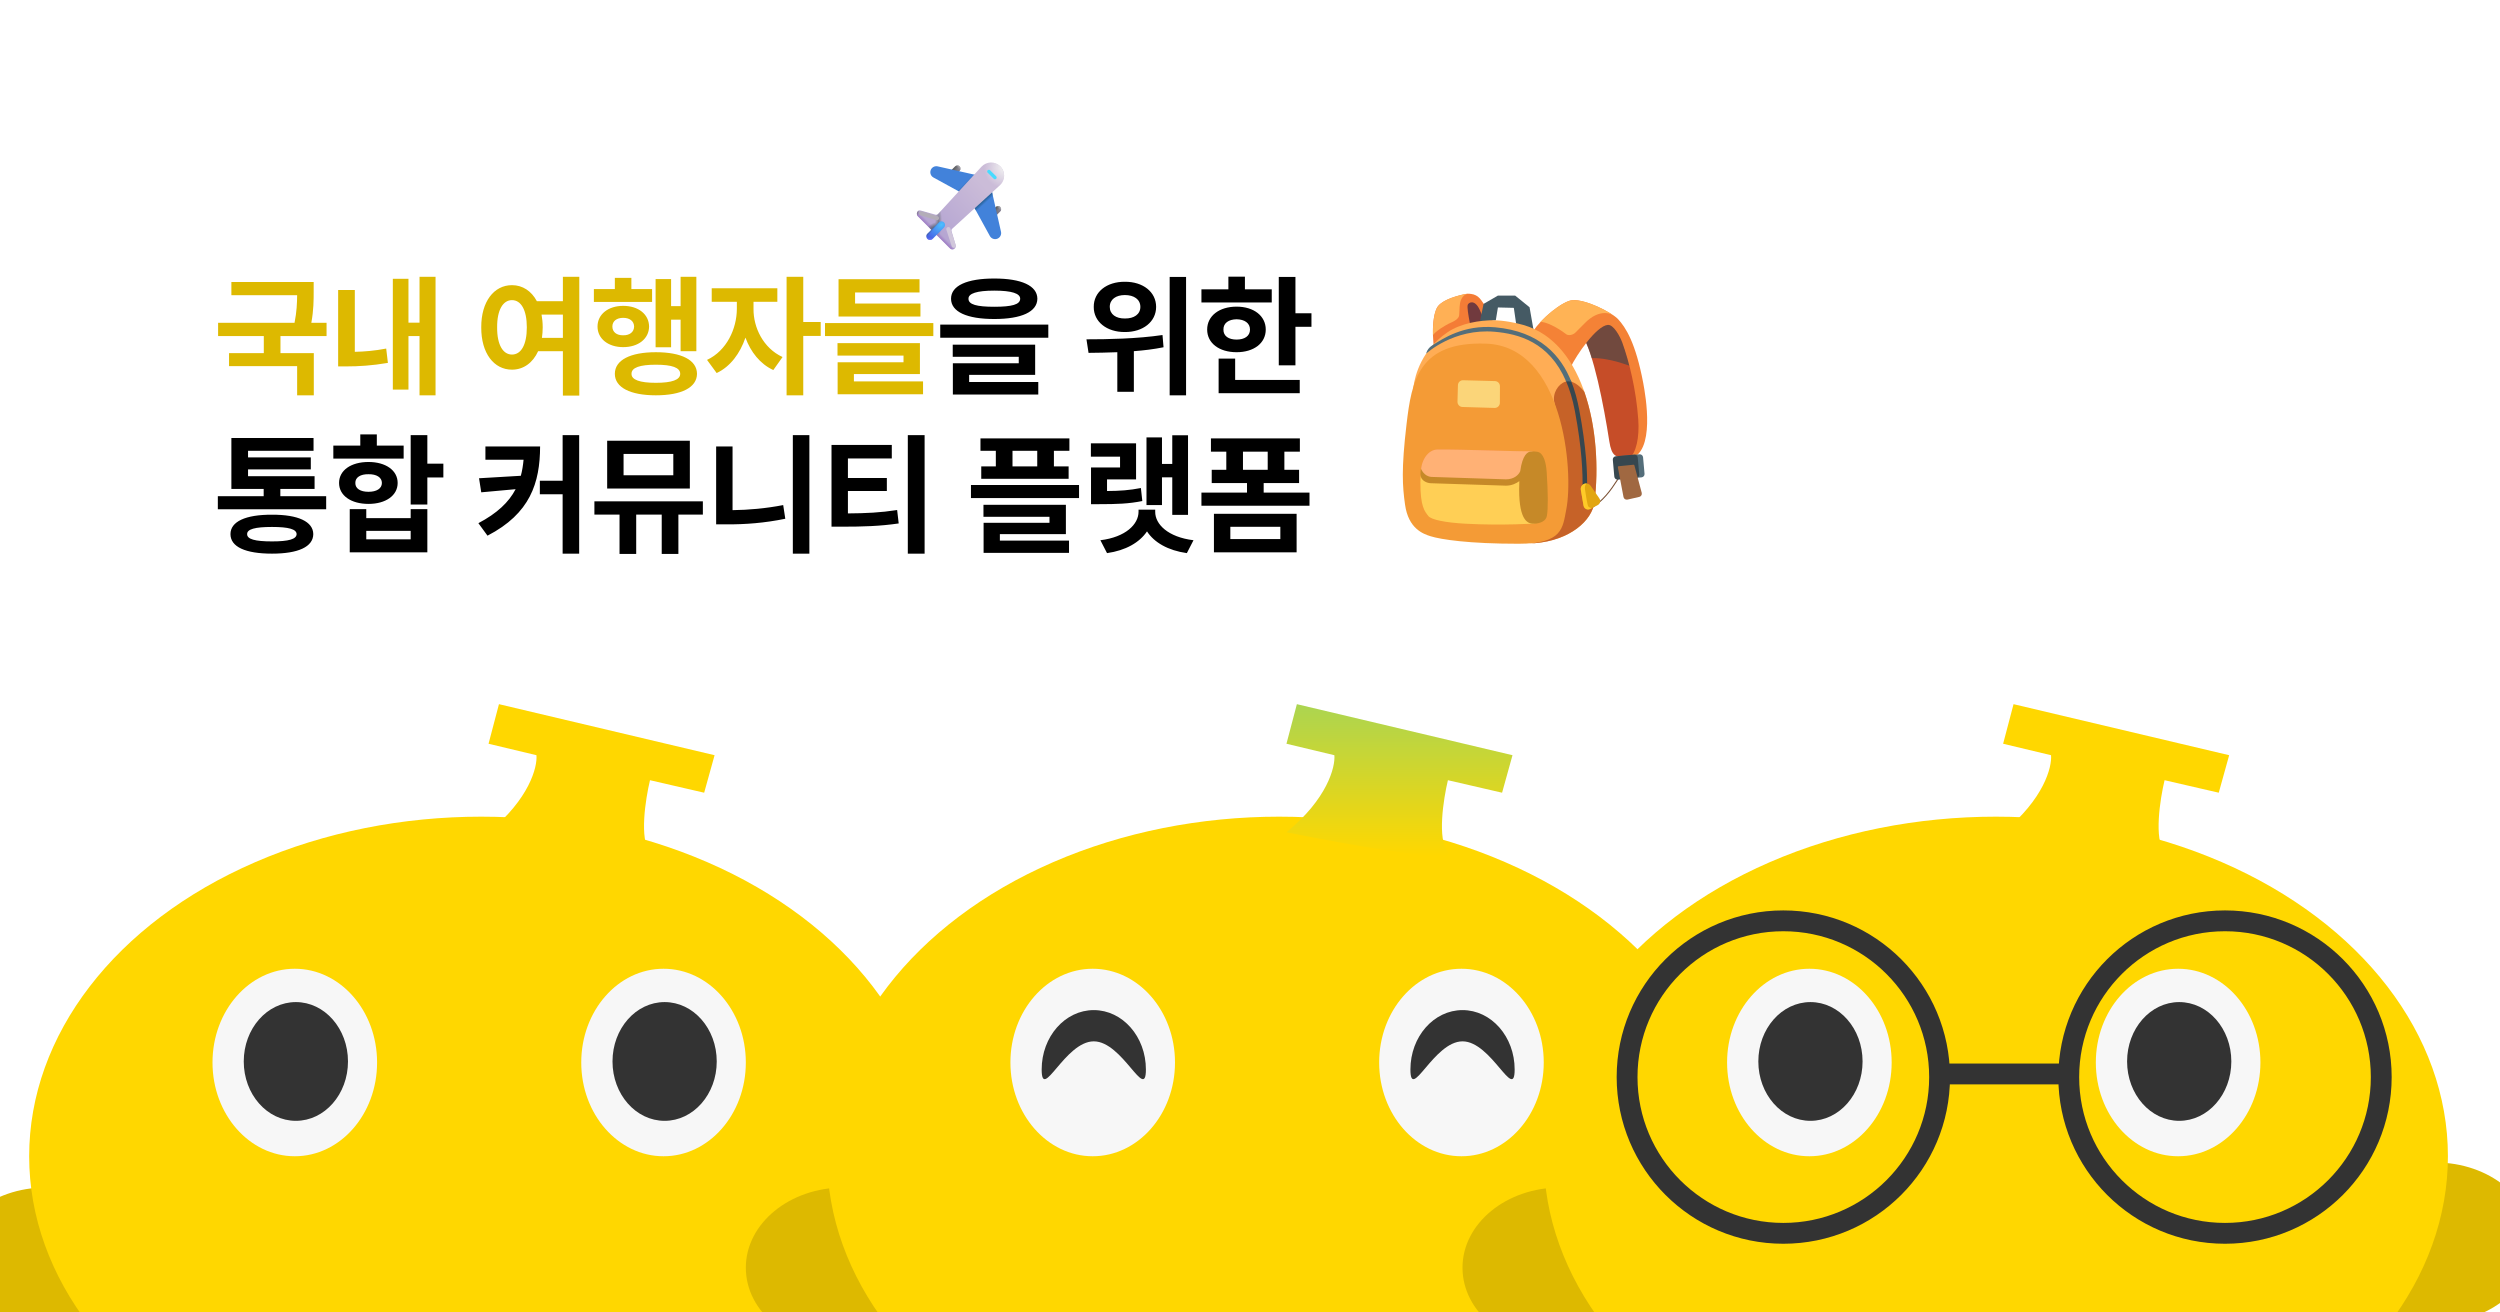 <svg width="1200" height="630" viewBox="0 0 1200 630" fill="none" xmlns="http://www.w3.org/2000/svg">
<g clip-path="url(#clip0_387_49718)">
<rect width="1200" height="630" fill="white"/>
<ellipse cx="442" cy="596.5" rx="47" ry="38.5" fill="#DDB900"/>
<ellipse cx="22" cy="608.5" rx="47" ry="38.5" fill="#DDB900"/>
<ellipse cx="231" cy="555" rx="217" ry="163" fill="#FFD700"/>
<ellipse cx="141.5" cy="510" rx="39.5" ry="45" fill="#F7F7F7"/>
<ellipse cx="142.017" cy="509.5" rx="25.017" ry="28.5" fill="#333333"/>
<ellipse cx="318.5" cy="510" rx="39.5" ry="45" fill="#F7F7F7"/>
<ellipse cx="319.017" cy="509.5" rx="25.017" ry="28.5" fill="#333333"/>
<path d="M257.5 362.5C258 368.167 254.1 383.5 234.5 399.5C262.5 405.167 317.2 415 312 409C306.8 403 309.833 383.5 312 374.5L338 380.5L343 362.5L239.5 338L234.5 357L257.5 362.5Z" fill="#FFD700"/>
<ellipse cx="825" cy="596.5" rx="47" ry="38.5" fill="#DDB900"/>
<ellipse cx="405" cy="608.5" rx="47" ry="38.5" fill="#DDB900"/>
<ellipse cx="614" cy="555" rx="217" ry="163" fill="#FFD700"/>
<ellipse cx="524.5" cy="510" rx="39.5" ry="45" fill="#F7F7F7"/>
<path d="M550.033 513.347C550.033 497.607 538.833 484.847 525.017 484.847C511.2 484.847 500 497.607 500 513.347C500 529.087 511.2 499.847 525.017 499.847C538.833 499.847 550.033 529.087 550.033 513.347Z" fill="#333333"/>
<ellipse cx="701.5" cy="510" rx="39.5" ry="45" fill="#F7F7F7"/>
<path d="M727.033 513.347C727.033 497.607 715.833 484.847 702.017 484.847C688.2 484.847 677 497.607 677 513.347C677 529.087 688.2 499.847 702.017 499.847C715.833 499.847 727.033 529.087 727.033 513.347Z" fill="#333333"/>
<path d="M640.5 362.5C641 368.167 637.1 383.5 617.5 399.5C645.5 405.167 700.2 415 695 409C689.8 403 692.833 383.5 695 374.5L721 380.5L726 362.5L622.5 338L617.5 357L640.5 362.5Z" fill="url(#paint0_linear_387_49718)"/>
<ellipse cx="1169" cy="596.5" rx="47" ry="38.5" fill="#DDB900"/>
<ellipse cx="749" cy="608.5" rx="47" ry="38.5" fill="#DDB900"/>
<ellipse cx="958" cy="555" rx="217" ry="163" fill="#FFD700"/>
<ellipse cx="868.5" cy="510" rx="39.5" ry="45" fill="#F7F7F7"/>
<ellipse cx="869.017" cy="509.5" rx="25.017" ry="28.5" fill="#333333"/>
<ellipse cx="1045.5" cy="510" rx="39.5" ry="45" fill="#F7F7F7"/>
<ellipse cx="1046.02" cy="509.5" rx="25.017" ry="28.5" fill="#333333"/>
<path d="M984.5 362.5C985 368.167 981.1 383.5 961.5 399.5C989.5 405.167 1044.2 415 1039 409C1033.8 403 1036.83 383.5 1039 374.5L1065 380.5L1070 362.5L966.5 338L961.5 357L984.5 362.5Z" fill="#FFD700"/>
<circle cx="1068" cy="517" r="75" stroke="#333333" stroke-width="10"/>
<circle cx="856" cy="517" r="75" stroke="#333333" stroke-width="10"/>
<line x1="931.996" y1="515.5" x2="996.004" y2="515.5" stroke="#333333" stroke-width="10"/>
<path d="M150.562 135.375V139.812C150.562 144 150.562 148.812 149.438 154.938H156.75V161.312H134.625V169.5H150.625V189.75H142.625V175.75H109.938V169.5H126.625V161.312H104.688V154.938H141.375C142.438 149.625 142.594 145.438 142.625 141.688H111.062V135.375H150.562ZM209.062 132.875V189.75H201.375V161.312H196.062V187H188.562V133.812H196.062V154.875H201.375V132.875H209.062ZM170.312 139.188V168.875C174.875 168.781 179.875 168.375 185.375 167.312L186.188 174.188C178.562 175.5 172.062 175.875 166.188 175.875H162.312V139.188H170.312ZM245.75 136.875C250.844 136.875 255.094 139.688 257.688 144.562H270.188V132.875H278.062V189.875H270.188V168.562H258.312C255.75 174.188 251.25 177.438 245.75 177.438C237.125 177.438 230.938 169.625 231 157.125C230.938 144.75 237.125 136.875 245.75 136.875ZM245.75 144.062C241.5 144.062 238.562 148.688 238.625 157.125C238.562 165.625 241.5 170.188 245.75 170.188C250.062 170.188 252.875 165.625 252.875 157.125C252.875 148.688 250.062 144.062 245.75 144.062ZM259.938 151C260.281 152.875 260.5 154.938 260.5 157.125C260.5 158.906 260.344 160.594 260.125 162.188H270.188V151H259.938ZM334.25 132.875V168.562H326.688V153.438H322.125V166.688H314.688V133.938H322.125V146.938H326.688V132.875H334.25ZM313 138.75V144.938H285.062V138.75H295.125V133.375H303.062V138.75H313ZM299.125 146.812C306.375 146.812 311.5 150.812 311.562 156.75C311.5 162.625 306.375 166.625 299.125 166.625C292 166.625 286.812 162.625 286.812 156.75C286.812 150.812 292 146.812 299.125 146.812ZM299.125 152.562C296 152.562 293.938 154.125 293.938 156.75C293.938 159.375 296 161 299.125 160.938C302.25 161 304.312 159.375 304.375 156.75C304.312 154.125 302.25 152.562 299.125 152.562ZM314.812 169.062C327.125 169.062 334.5 172.812 334.562 179.438C334.5 186 327.125 189.75 314.812 189.75C302.562 189.75 295.125 186 295.125 179.438C295.125 172.812 302.562 169.062 314.812 169.062ZM314.812 175.062C307.125 175.062 303.062 176.438 303.125 179.438C303.062 182.312 307.125 183.75 314.812 183.75C322.562 183.75 326.5 182.312 326.5 179.438C326.5 176.438 322.562 175.062 314.812 175.062ZM361.688 148.375C361.625 157.062 366.25 167.062 375.625 171.375L371.188 177.625C364.844 174.719 360.312 168.906 357.812 162.062C355.25 169.594 350.594 175.969 344 179.062L339.375 172.75C348.875 168.312 353.625 157.75 353.688 148.375V144.875H341.625V138.375H373.125V144.875H361.688V148.375ZM385.562 132.875V154.562H393.938V161.25H385.562V189.75H377.562V132.875H385.562ZM448 155.062V161.312H396V155.062H448ZM441.812 145.688V151.938H402.5V134H441.375V140.375H410.438V145.688H441.812ZM441.562 164.688V179.562H409.875V183.062H443.062V189.25H402.062V173.875H433.688V170.688H402V164.688H441.562Z" fill="#DDB900"/>
<path d="M477.25 133.688C490.312 133.688 497.875 137.125 497.938 143.375C497.875 149.688 490.312 153.125 477.25 153.125C464.125 153.125 456.5 149.688 456.5 143.375C456.5 137.125 464.125 133.688 477.25 133.688ZM477.25 139.5C468.875 139.5 464.812 140.875 464.875 143.375C464.812 146.188 468.875 147.25 477.25 147.25C485.688 147.25 489.688 146.188 489.688 143.375C489.688 140.875 485.688 139.5 477.25 139.5ZM503.188 155.812V162.125H451.312V155.812H503.188ZM496.875 165.438V179.938H465.188V183.375H498.375V189.375H457.375V174.375H489V171.25H457.312V165.438H496.875ZM539.938 135.25C548.625 135.188 554.938 140.125 554.938 147.312C554.938 154.438 548.625 159.438 539.938 159.375C531.25 159.438 524.938 154.438 525 147.312C524.938 140.125 531.25 135.188 539.938 135.25ZM539.938 141.625C535.688 141.625 532.688 143.688 532.688 147.312C532.688 150.875 535.688 152.938 539.938 152.875C544.312 152.938 547.375 150.875 547.375 147.312C547.375 143.688 544.312 141.625 539.938 141.625ZM569.312 132.938V189.75H561.438V132.938H569.312ZM521.5 162.875C531.562 162.875 545.875 162.625 558 160.812L558.5 166.688C553.812 167.625 549 168.219 544.25 168.562V188.062H536.312V169.062C531.312 169.281 526.594 169.312 522.5 169.375L521.5 162.875ZM621.812 132.938V150.375H629.5V156.875H621.812V175.375H613.812V132.938H621.812ZM610.438 138.875V145.188H576.688V138.875H589.625V132.812H597.562V138.875H610.438ZM593.562 147.188C601.812 147.188 607.562 151.625 607.562 158.188C607.562 164.75 601.812 169.062 593.562 169.062C585.25 169.062 579.438 164.75 579.438 158.188C579.438 151.625 585.25 147.188 593.562 147.188ZM593.562 153.25C589.75 153.312 587.188 155.062 587.25 158.188C587.188 161.312 589.75 163 593.562 163C597.375 163 600 161.312 600 158.188C600 155.062 597.375 153.312 593.562 153.25ZM623.875 182.375V188.75H584.938V172.125H592.875V182.375H623.875ZM156.562 238.188V244.438H104.562V238.188H126.562V234.688H111.062V210.25H150.5V216.375H119.062V219.562H149.188V225.312H119.062V228.562H151V234.688H134.562V238.188H156.562ZM130.562 247.062C143.125 247 150.312 250.375 150.375 256.375C150.312 262.5 143.125 265.75 130.562 265.75C117.812 265.75 110.625 262.5 110.625 256.375C110.625 250.375 117.812 247 130.562 247.062ZM130.562 252.938C122.375 252.938 118.562 254 118.625 256.375C118.562 258.812 122.375 259.875 130.562 259.875C138.562 259.875 142.312 258.812 142.375 256.375C142.312 254 138.562 252.938 130.562 252.938ZM205.125 208.875V222.562H212.812V229.188H205.125V242.188H197.125V208.875H205.125ZM175.812 244.375V248.688H197.125V244.375H205.125V265.125H167.875V244.375H175.812ZM175.812 258.875H197.125V254.812H175.812V258.875ZM193.75 213.875V220.125H160V213.875H172.938V208.5H180.875V213.875H193.75ZM176.875 221.75C185.125 221.75 190.875 225.75 190.875 231.812C190.875 237.875 185.125 241.875 176.875 241.875C168.5 241.875 162.75 237.875 162.75 231.812C162.75 225.75 168.5 221.75 176.875 221.75ZM176.875 227.625C173.062 227.562 170.5 229.125 170.562 231.812C170.5 234.562 173.062 236.062 176.875 236.062C180.688 236.062 183.312 234.562 183.312 231.812C183.312 229.125 180.688 227.562 176.875 227.625ZM259.25 214.312C259.188 231.812 254.5 246.5 234 257.125L229.625 251.125C238.625 246.375 244.219 241.094 247.5 234.812L231 236.312L229.938 229.562L250 228.375C250.656 225.969 251.062 223.406 251.312 220.688H233V214.312H259.25ZM278 208.875V265.75H270.062V237.25H259.125V230.75H270.062V208.875H278ZM337.375 240.625V247H325.625V265.875H317.625V247H305.375V265.875H297.375V247H285.312V240.625H337.375ZM331.125 211.562V234.5H291.438V211.562H331.125ZM299.312 217.875V228.125H323.188V217.875H299.312ZM388.5 208.875V265.75H380.562V208.875H388.5ZM351.625 214.312V244.875C359.312 244.781 367.562 244.062 375.938 242.438L376.938 249C366.938 251.062 357.562 251.75 348.75 251.688H343.75V214.312H351.625ZM428.062 213.562V220.062H407V229.438H425.688V235.688H407V246.438C415.719 246.375 422.688 246.062 430.625 244.812L431.375 251.25C422.438 252.562 414.25 252.812 404 252.812H399.125V213.562H428.062ZM443.812 208.875V265.75H435.75V208.875H443.812ZM513.312 210.438V216.375H505.875V223.875H512.938V229.812H471V223.875H478V216.375H470.625V210.438H513.312ZM517.938 232.812V239.062H466.062V232.812H517.938ZM511.625 242.312V256.375H479.938V259.5H513.125V265.375H472.125V250.938H503.75V248.062H472.062V242.312H511.625ZM486 223.875H497.875V216.375H486V223.875ZM570.25 208.938V247.125H562.688V229.125H557.75V242.438H550.312V209.938H557.75V222.688H562.688V208.938H570.25ZM545.312 212.812V230.125H531.375V235.688C537.594 235.656 542.219 235.312 547.625 234.25L548.312 240.5C541.75 241.812 536.188 242 527.625 242H523.688V224.375H537.625V219.188H523.625V212.812H545.312ZM554.5 245.625C554.438 251.625 560.625 257.812 572.875 259.312L569.688 265.5C560.625 264.219 554 260.375 550.562 255.062C547 260.375 540.375 264.219 531.375 265.5L528.188 259.312C540.375 257.812 546.5 251.625 546.5 245.625V244.625H554.5V245.625ZM628.562 236.438V242.75H576.688V236.438H598.562V231.875H581.625V225.5H588.625V216.812H581.25V210.438H623.938V216.812H616.5V225.5H623.562V231.875H606.562V236.438H628.562ZM622.375 246.625V265.125H582.688V246.625H622.375ZM590.562 252.875V258.75H614.562V252.875H590.562ZM596.625 225.5H608.5V216.812H596.625V225.5Z" fill="black"/>
<path d="M699.37 163.45L699.54 145.02L708 142.43L717.75 159.16L699.37 163.45Z" fill="#C62828"/>
<path opacity="0.59" d="M704.76 157.48C704.76 157.48 702.16 145.59 705.1 144.41C710.33 142.32 714.41 156.06 714.41 156.06L704.76 157.48Z" fill="#37474F"/>
<path d="M688.59 169.81C688.5 168.18 686.3 155.18 689.64 147.93C691.17 144.62 697.45 142.42 703.07 141.17C704.46 140.86 708.05 140.66 710.28 143.22C712.29 145.53 715.26 150.59 718.19 158.22L716.08 162.76C716.08 162.76 713.17 155.06 710.26 148.7C707.85 143.43 704.79 145.18 704.48 146.41C703.92 148.67 706.78 160.92 706.78 160.92C702.62 162.69 688.59 169.81 688.59 169.81Z" fill="#F47C36"/>
<path d="M710.36 154.37L712.11 145.87L719 141.88L727.29 141.9L734.19 147.49L736.1 158.39L727.77 155.58L726.64 147.77L719 147.58L717.98 153.79L710.36 154.37Z" fill="#455A64"/>
<path d="M703.06 141.18C697.44 142.42 691.79 144.21 689.63 147.94C688.39 150.08 687.67 155.69 687.81 160.9C688.9 159.18 693.35 156.21 696.67 154.77C699.98 153.33 700.36 151.9 700.41 151.27C700.66 148.41 700.42 146.05 701.26 144.03C702.32 141.47 703.83 141.15 704.71 141.02C704.04 141.02 703.45 141.09 703.06 141.18ZM707.59 141.46C707.05 141.27 706.51 141.15 705.99 141.09C706.53 141.23 707.06 141.41 707.59 141.46Z" fill="#FFB055"/>
<path d="M757.99 246.24C772.87 242.29 777.31 225.48 781.53 224.07" stroke="#784D30" stroke-width="0.5" stroke-miterlimit="10"/>
<path d="M772.48 211.9C773.57 218.99 775.71 219.52 779.44 219.33C785.09 219.05 785.71 217.75 786.97 208.07C788.53 196.05 784.02 179.3 780.13 167.82C778.07 161.74 778.28 157.57 773.69 152.93C771.17 150.38 761.36 146.63 758.51 151.51C756.55 154.87 757.53 158.28 759.4 160.98C764.83 168.84 769.83 194.75 772.48 211.9Z" fill="#C64D28"/>
<path opacity="0.59" d="M761.06 163.91C762.1 166.04 763.17 168.8 764.04 171.91C772.9 171.64 782.5 175.89 782.5 175.63C782.5 175.41 781.75 169.64 779.31 163.92C778.25 161.44 775.02 154.64 771.02 155.3C765.99 156.14 761.06 163.91 761.06 163.91Z" fill="#37474F"/>
<path d="M753.95 176.19C756.56 170.61 766.21 156.41 771.76 155.95C774.51 155.72 777.6 161.41 778.73 164.52C781.9 173.25 785.35 186.95 786.36 201.25C786.99 210.17 785.36 217.27 782 220.22C794.88 217.81 789.85 189.7 788.76 183.88C785.09 164.39 780.28 157.04 776.59 153.11C773.77 150.11 761.49 143.76 755.01 144.06C750.02 144.29 739.1 153.62 736.12 158.79C735.24 160.31 753.95 176.19 753.95 176.19Z" fill="#F48236"/>
<path d="M736.66 260.73C753.56 259.39 764.25 249.89 765.37 240.88C769.23 209.74 761.6 164.71 731.21 155.98C727.82 155.01 721.86 153.73 716.68 153.73C710.65 153.73 701.35 155 694.67 159.58C682.49 167.94 679.24 179.84 678.44 185.74C675.49 207.37 715.4 262.42 736.66 260.73Z" fill="#FFAD55"/>
<path d="M765.37 240.88C767.38 224.68 766.28 204.73 760.48 188.07C757.46 184.17 754.1 182.34 751.32 183.24C747.98 184.32 745.05 188.77 746.11 193.25C746.11 193.25 754.2 225.71 748.7 246.24C745.06 259.83 735.47 260.76 735.47 260.76C735.87 260.76 736.27 260.76 736.66 260.73C753.57 259.39 764.25 249.89 765.37 240.88Z" fill="#C66228"/>
<path d="M686.62 257.38C691.72 258.99 705.13 261 728.88 261C750.21 261 750.06 253.41 751.82 244.5C755.44 226.12 750.48 166.24 713.33 164.95C680.84 163.81 677.59 182.89 675.14 203.61C672.58 225.28 673.18 233.39 674.42 242.22C676.03 253.76 683.11 256.27 686.62 257.38Z" fill="#F49B36"/>
<path d="M758.05 196.81C757.19 192.29 755.97 187.32 753.96 182.47L751.54 182.58C753.35 186.69 754.85 191.52 755.93 197.21C759.38 215.44 759.78 227.66 759.6 234.29C759.49 238.27 761.68 238.29 761.79 234.04C761.96 227.23 761.5 215.05 758.05 196.81Z" fill="#37474F"/>
<path d="M760.53 232.21C759.943 232.413 759.447 232.818 759.13 233.353C758.813 233.888 758.696 234.517 758.8 235.13L760.1 242.67C760.149 243.016 760.28 243.345 760.482 243.63C760.684 243.915 760.952 244.147 761.262 244.308C761.572 244.468 761.916 244.552 762.266 244.553C762.615 244.553 762.959 244.47 763.27 244.31L766.89 242.46C768.07 241.86 768.45 240.35 767.7 239.26L763.53 233.2C763.206 232.731 762.737 232.381 762.196 232.202C761.655 232.023 761.07 232.026 760.53 232.21Z" fill="#E2A610"/>
<path d="M762.23 242.83C762.05 242.5 761.09 237.36 760.8 235.02C760.48 232.39 761.61 232.24 761.78 232.1C761.369 232.035 760.949 232.069 760.553 232.199C760.158 232.329 759.8 232.552 759.508 232.848C759.215 233.144 758.998 233.505 758.873 233.902C758.748 234.299 758.72 234.72 758.79 235.13L760.09 242.67C760.24 243.7 761.05 244.42 761.98 244.54C762.4 244.59 762.84 244.53 763.26 244.31L764.1 243.88C764.06 243.87 762.82 243.91 762.23 242.83Z" fill="#FFCA28"/>
<path d="M787.95 229.13L778.61 229.96C777.75 230.04 776.98 229.4 776.91 228.53L776.2 220.6C776.12 219.74 776.76 218.97 777.63 218.9L786.97 218.07C787.83 217.99 788.6 218.63 788.67 219.5L789.38 227.43C789.45 228.29 788.81 229.05 787.95 229.13Z" fill="#546E7A"/>
<path d="M785.41 229.43L776.57 230.22C775.71 230.3 774.94 229.66 774.87 228.79L774.15 220.7C774.07 219.84 774.71 219.07 775.58 219L784.42 218.21C785.28 218.13 786.05 218.77 786.12 219.64L786.84 227.73C786.91 228.59 786.27 229.35 785.41 229.43Z" fill="#37474F"/>
<path d="M779.28 238.56L776.57 224.28C776.52 224.04 776.69 223.81 776.94 223.79L784.07 223.07C784.27 223.05 784.46 223.18 784.51 223.38L788.03 236.56C788.26 237.42 787.73 238.31 786.86 238.51L781.18 239.81C780.31 240 779.44 239.44 779.28 238.56Z" fill="#A06841"/>
<path opacity="0.65" d="M717.47 195.81L702.04 195.35C700.69 195.35 699.59 194.25 699.59 192.9L699.8 184.96C699.8 183.63 700.86 182.54 702.19 182.51L717.45 182.92C717.773 182.911 718.095 182.966 718.397 183.082C718.699 183.198 718.975 183.373 719.209 183.596C719.443 183.819 719.631 184.086 719.762 184.382C719.892 184.678 719.963 184.997 719.97 185.32L719.94 193.31C719.95 194.68 718.85 195.81 717.47 195.81Z" fill="#FFF59D"/>
<path d="M755.01 144.05C751.23 144.17 743.92 149.67 739.43 154.54C741.75 154.35 747.24 156.92 751.8 160.44C752.71 161.14 754.95 161.01 756.41 159.44C757.74 158.01 758.99 156.91 760.33 155.49C768.19 147.16 774.37 151.29 774.37 151.29C767.87 147.06 759.95 143.9 755.01 144.05Z" fill="#FFB355"/>
<path d="M754.27 183.23C749.34 170.91 739.39 159.06 717.65 157.1C702.55 155.74 692.38 162.75 688.24 165.29C687.32 165.85 686.29 166.55 685.59 167.51C684.7 168.73 684.58 169.73 684.58 169.73C684.58 169.73 697.68 157.5 717.45 159.25C728.75 160.25 743.59 164.02 751.76 183.12C752.45 182.95 753.38 183.05 754.27 183.23Z" fill="#546E7A"/>
<path d="M737.35 251.25C737.35 251.25 721.37 252.36 703.4 251.38C693.93 250.86 686.99 249.5 685.58 247.67C683.84 245.41 681.78 243.22 681.78 231.6C681.78 223.77 684.67 217.46 690.27 217.32C694.55 217.21 739.48 216.72 736.09 216.72C732.7 216.72 729.64 224.15 729.95 232.16C730.71 251.79 737.35 251.25 737.35 251.25Z" fill="#FFCF55"/>
<path d="M721.67 231.6C722.02 231.5 725.2 231.78 727.74 230.01C728.7 229.34 729.46 228.78 730.07 228.14C730.66 222.14 733.02 217.25 735.66 216.77C735.75 216.75 735.84 216.73 735.92 216.72C732 216.8 699.95 215.62 689.94 215.77C685.3 215.84 681.72 221.3 682.04 227.72C682.71 228.91 683.79 230.19 685.44 230.44C688.68 230.93 721.32 231.71 721.67 231.6Z" fill="#FF7555"/>
<path opacity="0.45" d="M721.67 231.6C722.02 231.5 725.2 231.78 727.74 230.01C728.7 229.34 729.46 228.78 730.07 228.14C730.66 222.14 733.02 217.25 735.66 216.77C735.75 216.75 735.84 216.73 735.92 216.72C732 216.8 699.95 215.62 689.94 215.77C685.3 215.84 681.72 221.3 682.04 227.72C682.71 228.91 683.79 230.19 685.44 230.44C688.68 230.93 721.32 231.71 721.67 231.6Z" fill="#FFFC9D"/>
<path d="M742.42 226.7C742.08 221.48 740.85 219 739.73 217.82C738.7 216.72 737.09 216.63 734.8 216.74C733.38 216.81 730.79 218.17 729.7 226.2V226.19C728.84 228.14 726.59 230.08 722.86 230.08L687.11 228.92C683.53 228.69 682.22 225.27 682.05 224.96C682.05 224.96 681.53 227.37 682.02 228.9C682.64 230.82 684.92 231.96 687.11 231.96L722.86 233.12C725.71 233.12 727.88 231.99 729.28 230.94C729.22 232.18 729.19 233.53 729.19 234.99C729.19 250.35 733.62 251.51 736.45 251.38C739.28 251.24 742.05 250.16 742.5 247.65C743.14 244.14 743.07 236.76 742.42 226.7Z" fill="#C68928"/>
<path d="M475.178 104.231C474.896 103.948 474.738 103.566 474.738 103.167C474.738 102.768 474.896 102.386 475.178 102.104L477.968 99.314C478.108 99.174 478.274 99.063 478.456 98.988C478.639 98.912 478.835 98.873 479.033 98.873C479.23 98.874 479.426 98.913 479.608 98.988C479.791 99.064 479.957 99.175 480.096 99.315C480.236 99.455 480.347 99.621 480.422 99.803C480.498 99.986 480.537 100.182 480.537 100.38C480.536 100.577 480.497 100.773 480.422 100.955C480.346 101.138 480.235 101.304 480.095 101.444L477.305 104.231C477.023 104.512 476.64 104.671 476.241 104.671C475.843 104.671 475.46 104.512 475.178 104.231Z" fill="url(#paint1_radial_387_49718)"/>
<path d="M475.178 104.231C474.896 103.948 474.738 103.566 474.738 103.167C474.738 102.768 474.896 102.386 475.178 102.104L477.968 99.314C478.108 99.174 478.274 99.063 478.456 98.988C478.639 98.912 478.835 98.873 479.033 98.873C479.23 98.874 479.426 98.913 479.608 98.988C479.791 99.064 479.957 99.175 480.096 99.315C480.236 99.455 480.347 99.621 480.422 99.803C480.498 99.986 480.537 100.182 480.537 100.38C480.536 100.577 480.497 100.773 480.422 100.955C480.346 101.138 480.235 101.304 480.095 101.444L477.305 104.231C477.023 104.512 476.64 104.671 476.241 104.671C475.843 104.671 475.46 104.512 475.178 104.231Z" fill="url(#paint2_linear_387_49718)"/>
<path d="M475.178 104.231C474.896 103.948 474.738 103.566 474.738 103.167C474.738 102.768 474.896 102.386 475.178 102.104L477.968 99.314C478.108 99.174 478.274 99.063 478.456 98.988C478.639 98.912 478.835 98.873 479.033 98.873C479.23 98.874 479.426 98.913 479.608 98.988C479.791 99.064 479.957 99.175 480.096 99.315C480.236 99.455 480.347 99.621 480.422 99.803C480.498 99.986 480.537 100.182 480.537 100.38C480.536 100.577 480.497 100.773 480.422 100.955C480.346 101.138 480.235 101.304 480.095 101.444L477.305 104.231C477.023 104.512 476.64 104.671 476.241 104.671C475.843 104.671 475.46 104.512 475.178 104.231Z" fill="url(#paint3_linear_387_49718)"/>
<path d="M455.69 84.75C455.55 84.61 455.439 84.444 455.364 84.262C455.288 84.079 455.249 83.883 455.249 83.686C455.249 83.488 455.288 83.292 455.364 83.11C455.439 82.927 455.55 82.761 455.69 82.621L458.478 79.833C458.761 79.551 459.143 79.393 459.542 79.393C459.942 79.393 460.324 79.552 460.606 79.834C460.888 80.116 461.047 80.499 461.047 80.898C461.046 81.297 460.888 81.679 460.605 81.962L457.82 84.749C457.68 84.888 457.514 84.999 457.332 85.075C457.149 85.151 456.953 85.19 456.756 85.19C456.558 85.19 456.362 85.151 456.18 85.075C455.997 84.999 455.831 84.888 455.691 84.749" fill="url(#paint4_radial_387_49718)"/>
<path d="M455.69 84.75C455.55 84.61 455.439 84.444 455.364 84.262C455.288 84.079 455.249 83.883 455.249 83.686C455.249 83.488 455.288 83.292 455.364 83.11C455.439 82.927 455.55 82.761 455.69 82.621L458.478 79.833C458.761 79.551 459.143 79.393 459.542 79.393C459.942 79.393 460.324 79.552 460.606 79.834C460.888 80.116 461.047 80.499 461.047 80.898C461.046 81.297 460.888 81.679 460.605 81.962L457.82 84.749C457.68 84.888 457.514 84.999 457.332 85.075C457.149 85.151 456.953 85.19 456.756 85.19C456.558 85.19 456.362 85.151 456.18 85.075C455.997 84.999 455.831 84.888 455.691 84.749" fill="url(#paint5_linear_387_49718)"/>
<path d="M455.69 84.75C455.55 84.61 455.439 84.444 455.364 84.262C455.288 84.079 455.249 83.883 455.249 83.686C455.249 83.488 455.288 83.292 455.364 83.11C455.439 82.927 455.55 82.761 455.69 82.621L458.478 79.833C458.761 79.551 459.143 79.393 459.542 79.393C459.942 79.393 460.324 79.552 460.606 79.834C460.888 80.116 461.047 80.499 461.047 80.898C461.046 81.297 460.888 81.679 460.605 81.962L457.82 84.749C457.68 84.888 457.514 84.999 457.332 85.075C457.149 85.151 456.953 85.19 456.756 85.19C456.558 85.19 456.362 85.151 456.18 85.075C455.997 84.999 455.831 84.888 455.691 84.749" fill="url(#paint6_linear_387_49718)"/>
<g filter="url(#filter0_ii_387_49718)">
<path d="M462.901 93.87L447.446 85.395C446.837 85.06 446.37 84.516 446.13 83.864C445.89 83.212 445.893 82.496 446.139 81.846C446.385 81.196 446.857 80.656 447.468 80.327C448.08 79.997 448.79 79.899 449.468 80.05L468.971 84.445L462.901 93.87Z" fill="#4282DA"/>
<path d="M462.901 93.87L447.446 85.395C446.837 85.06 446.37 84.516 446.13 83.864C445.89 83.212 445.893 82.496 446.139 81.846C446.385 81.196 446.857 80.656 447.468 80.327C448.08 79.997 448.79 79.899 449.468 80.05L468.971 84.445L462.901 93.87Z" fill="url(#paint7_linear_387_49718)"/>
</g>
<g filter="url(#filter1_ii_387_49718)">
<path d="M466.064 97.035L474.536 112.486C474.871 113.096 475.414 113.564 476.066 113.805C476.719 114.046 477.436 114.044 478.086 113.798C478.737 113.552 479.277 113.079 479.607 112.467C479.936 111.855 480.034 111.144 479.882 110.466L475.487 90.963L466.064 97.035Z" fill="#4282DA"/>
<path d="M466.064 97.035L474.536 112.486C474.871 113.096 475.414 113.564 476.066 113.805C476.719 114.046 477.436 114.044 478.086 113.798C478.737 113.552 479.277 113.079 479.607 112.467C479.936 111.855 480.034 111.144 479.882 110.466L475.487 90.963L466.064 97.035Z" fill="url(#paint8_linear_387_49718)"/>
</g>
<g filter="url(#filter2_ii_387_49718)">
<path d="M449.07 103.054C449.284 103.114 449.51 103.113 449.723 103.053C449.936 102.992 450.128 102.873 450.278 102.709L471.083 80.035C471.658 79.415 472.353 78.917 473.125 78.572C473.898 78.226 474.732 78.04 475.578 78.025C476.424 78.01 477.264 78.166 478.048 78.483C478.833 78.8 479.545 79.273 480.142 79.872C480.74 80.471 481.21 81.185 481.525 81.97C481.84 82.755 481.993 83.596 481.975 84.442C481.957 85.288 481.769 86.121 481.421 86.893C481.073 87.664 480.573 88.357 479.951 88.93L457.1 109.77C456.934 109.922 456.813 110.117 456.752 110.333C456.692 110.55 456.693 110.78 456.756 110.995L458.714 117.672C458.814 118.013 458.798 118.378 458.667 118.708C458.537 119.039 458.301 119.317 457.995 119.499C457.689 119.68 457.332 119.754 456.979 119.71C456.626 119.666 456.298 119.506 456.047 119.254L440.607 103.836C440.296 103.524 440.113 103.107 440.095 102.666C440.077 102.225 440.226 101.794 440.511 101.458C440.675 101.267 440.889 101.127 441.129 101.053C441.369 100.98 441.625 100.976 441.867 101.043L449.07 103.054Z" fill="url(#paint9_linear_387_49718)"/>
</g>
<path d="M449.07 103.054C449.284 103.114 449.51 103.113 449.723 103.053C449.936 102.992 450.128 102.873 450.278 102.709L471.083 80.035C471.658 79.415 472.353 78.917 473.125 78.572C473.898 78.226 474.732 78.04 475.578 78.025C476.424 78.01 477.264 78.166 478.048 78.483C478.833 78.8 479.545 79.273 480.142 79.872C480.74 80.471 481.21 81.185 481.525 81.97C481.84 82.755 481.993 83.596 481.975 84.442C481.957 85.288 481.769 86.121 481.421 86.893C481.073 87.664 480.573 88.357 479.951 88.93L457.1 109.77C456.934 109.922 456.813 110.117 456.752 110.333C456.692 110.55 456.693 110.78 456.756 110.995L458.714 117.672C458.814 118.013 458.798 118.378 458.667 118.708C458.537 119.039 458.301 119.317 457.995 119.499C457.689 119.68 457.332 119.754 456.979 119.71C456.626 119.666 456.298 119.506 456.047 119.254L440.607 103.836C440.296 103.524 440.113 103.107 440.095 102.666C440.077 102.225 440.226 101.794 440.511 101.458C440.675 101.267 440.889 101.127 441.129 101.053C441.369 100.98 441.625 100.976 441.867 101.043L449.07 103.054Z" fill="url(#paint10_linear_387_49718)"/>
<path d="M449.07 103.054C449.284 103.114 449.51 103.113 449.723 103.053C449.936 102.992 450.128 102.873 450.278 102.709L471.083 80.035C471.658 79.415 472.353 78.917 473.125 78.572C473.898 78.226 474.732 78.04 475.578 78.025C476.424 78.01 477.264 78.166 478.048 78.483C478.833 78.8 479.545 79.273 480.142 79.872C480.74 80.471 481.21 81.185 481.525 81.97C481.84 82.755 481.993 83.596 481.975 84.442C481.957 85.288 481.769 86.121 481.421 86.893C481.073 87.664 480.573 88.357 479.951 88.93L457.1 109.77C456.934 109.922 456.813 110.117 456.752 110.333C456.692 110.55 456.693 110.78 456.756 110.995L458.714 117.672C458.814 118.013 458.798 118.378 458.667 118.708C458.537 119.039 458.301 119.317 457.995 119.499C457.689 119.68 457.332 119.754 456.979 119.71C456.626 119.666 456.298 119.506 456.047 119.254L440.607 103.836C440.296 103.524 440.113 103.107 440.095 102.666C440.077 102.225 440.226 101.794 440.511 101.458C440.675 101.267 440.889 101.127 441.129 101.053C441.369 100.98 441.625 100.976 441.867 101.043L449.07 103.054Z" fill="url(#paint11_radial_387_49718)"/>
<path d="M449.07 103.054C449.284 103.114 449.51 103.113 449.723 103.053C449.936 102.992 450.128 102.873 450.278 102.709L471.083 80.035C471.658 79.415 472.353 78.917 473.125 78.572C473.898 78.226 474.732 78.04 475.578 78.025C476.424 78.01 477.264 78.166 478.048 78.483C478.833 78.8 479.545 79.273 480.142 79.872C480.74 80.471 481.21 81.185 481.525 81.97C481.84 82.755 481.993 83.596 481.975 84.442C481.957 85.288 481.769 86.121 481.421 86.893C481.073 87.664 480.573 88.357 479.951 88.93L457.1 109.77C456.934 109.922 456.813 110.117 456.752 110.333C456.692 110.55 456.693 110.78 456.756 110.995L458.714 117.672C458.814 118.013 458.798 118.378 458.667 118.708C458.537 119.039 458.301 119.317 457.995 119.499C457.689 119.68 457.332 119.754 456.979 119.71C456.626 119.666 456.298 119.506 456.047 119.254L440.607 103.836C440.296 103.524 440.113 103.107 440.095 102.666C440.077 102.225 440.226 101.794 440.511 101.458C440.675 101.267 440.889 101.127 441.129 101.053C441.369 100.98 441.625 100.976 441.867 101.043L449.07 103.054Z" fill="url(#paint12_radial_387_49718)"/>
<path d="M449.07 103.054C449.284 103.114 449.51 103.113 449.723 103.053C449.936 102.992 450.128 102.873 450.278 102.709L471.083 80.035C471.658 79.415 472.353 78.917 473.125 78.572C473.898 78.226 474.732 78.04 475.578 78.025C476.424 78.01 477.264 78.166 478.048 78.483C478.833 78.8 479.545 79.273 480.142 79.872C480.74 80.471 481.21 81.185 481.525 81.97C481.84 82.755 481.993 83.596 481.975 84.442C481.957 85.288 481.769 86.121 481.421 86.893C481.073 87.664 480.573 88.357 479.951 88.93L457.1 109.77C456.934 109.922 456.813 110.117 456.752 110.333C456.692 110.55 456.693 110.78 456.756 110.995L458.714 117.672C458.814 118.013 458.798 118.378 458.667 118.708C458.537 119.039 458.301 119.317 457.995 119.499C457.689 119.68 457.332 119.754 456.979 119.71C456.626 119.666 456.298 119.506 456.047 119.254L440.607 103.836C440.296 103.524 440.113 103.107 440.095 102.666C440.077 102.225 440.226 101.794 440.511 101.458C440.675 101.267 440.889 101.127 441.129 101.053C441.369 100.98 441.625 100.976 441.867 101.043L449.07 103.054Z" fill="url(#paint13_radial_387_49718)"/>
<path d="M449.07 103.054C449.284 103.114 449.51 103.113 449.723 103.053C449.936 102.992 450.128 102.873 450.278 102.709L471.083 80.035C471.658 79.415 472.353 78.917 473.125 78.572C473.898 78.226 474.732 78.04 475.578 78.025C476.424 78.01 477.264 78.166 478.048 78.483C478.833 78.8 479.545 79.273 480.142 79.872C480.74 80.471 481.21 81.185 481.525 81.97C481.84 82.755 481.993 83.596 481.975 84.442C481.957 85.288 481.769 86.121 481.421 86.893C481.073 87.664 480.573 88.357 479.951 88.93L457.1 109.77C456.934 109.922 456.813 110.117 456.752 110.333C456.692 110.55 456.693 110.78 456.756 110.995L458.714 117.672C458.814 118.013 458.798 118.378 458.667 118.708C458.537 119.039 458.301 119.317 457.995 119.499C457.689 119.68 457.332 119.754 456.979 119.71C456.626 119.666 456.298 119.506 456.047 119.254L440.607 103.836C440.296 103.524 440.113 103.107 440.095 102.666C440.077 102.225 440.226 101.794 440.511 101.458C440.675 101.267 440.889 101.127 441.129 101.053C441.369 100.98 441.625 100.976 441.867 101.043L449.07 103.054Z" fill="url(#paint14_radial_387_49718)"/>
<g filter="url(#filter3_i_387_49718)">
<path d="M478.961 83.852L476.046 80.937C475.725 80.616 475.205 80.616 474.884 80.937C474.563 81.258 474.563 81.779 474.884 82.1L477.798 85.014C478.119 85.335 478.64 85.335 478.961 85.014C479.282 84.694 479.282 84.173 478.961 83.852Z" fill="#48DBFF"/>
</g>
<path d="M450.639 106.736L445.16 112.216C444.473 112.902 444.473 114.015 445.16 114.702C445.847 115.389 446.96 115.389 447.646 114.702L453.126 109.223C453.812 108.536 453.812 107.423 453.126 106.736C452.439 106.05 451.326 106.05 450.639 106.736Z" fill="url(#paint15_radial_387_49718)"/>
<path d="M450.639 106.736L445.16 112.216C444.473 112.902 444.473 114.015 445.16 114.702C445.847 115.389 446.96 115.389 447.646 114.702L453.126 109.223C453.812 108.536 453.812 107.423 453.126 106.736C452.439 106.05 451.326 106.05 450.639 106.736Z" fill="url(#paint16_linear_387_49718)"/>
<path d="M450.639 106.736L445.16 112.216C444.473 112.902 444.473 114.015 445.16 114.702C445.847 115.389 446.96 115.389 447.646 114.702L453.126 109.223C453.812 108.536 453.812 107.423 453.126 106.736C452.439 106.05 451.326 106.05 450.639 106.736Z" fill="url(#paint17_radial_387_49718)"/>
<g filter="url(#filter4_f_387_49718)">
<path d="M442.088 102.378L449.729 104.721" stroke="#B3ADB8" stroke-width="2" stroke-linecap="round"/>
</g>
<g filter="url(#filter5_f_387_49718)">
<path d="M455.213 109.971L457.792 117.94" stroke="#D1C7DB" stroke-width="2" stroke-linecap="round"/>
</g>
</g>
<defs>
<filter id="filter0_ii_387_49718" x="445.952" y="78.781" width="23.619" height="16.089" filterUnits="userSpaceOnUse" color-interpolation-filters="sRGB">
<feFlood flood-opacity="0" result="BackgroundImageFix"/>
<feBlend mode="normal" in="SourceGraphic" in2="BackgroundImageFix" result="shape"/>
<feColorMatrix in="SourceAlpha" type="matrix" values="0 0 0 0 0 0 0 0 0 0 0 0 0 0 0 0 0 0 127 0" result="hardAlpha"/>
<feOffset dy="1"/>
<feGaussianBlur stdDeviation="0.75"/>
<feComposite in2="hardAlpha" operator="arithmetic" k2="-1" k3="1"/>
<feColorMatrix type="matrix" values="0 0 0 0 0.259 0 0 0 0 0.62 0 0 0 0 0.902 0 0 0 1 0"/>
<feBlend mode="normal" in2="shape" result="effect1_innerShadow_387_49718"/>
<feColorMatrix in="SourceAlpha" type="matrix" values="0 0 0 0 0 0 0 0 0 0 0 0 0 0 0 0 0 0 127 0" result="hardAlpha"/>
<feOffset dx="0.6" dy="-1.2"/>
<feGaussianBlur stdDeviation="0.75"/>
<feComposite in2="hardAlpha" operator="arithmetic" k2="-1" k3="1"/>
<feColorMatrix type="matrix" values="0 0 0 0 0.271 0 0 0 0 0.353 0 0 0 0 0.753 0 0 0 1 0"/>
<feBlend mode="normal" in2="effect1_innerShadow_387_49718" result="effect2_innerShadow_387_49718"/>
</filter>
<filter id="filter1_ii_387_49718" x="466.064" y="89.763" width="14.488" height="26.221" filterUnits="userSpaceOnUse" color-interpolation-filters="sRGB">
<feFlood flood-opacity="0" result="BackgroundImageFix"/>
<feBlend mode="normal" in="SourceGraphic" in2="BackgroundImageFix" result="shape"/>
<feColorMatrix in="SourceAlpha" type="matrix" values="0 0 0 0 0 0 0 0 0 0 0 0 0 0 0 0 0 0 127 0" result="hardAlpha"/>
<feOffset dy="2"/>
<feGaussianBlur stdDeviation="1.25"/>
<feComposite in2="hardAlpha" operator="arithmetic" k2="-1" k3="1"/>
<feColorMatrix type="matrix" values="0 0 0 0 0.349 0 0 0 0 0.784 0 0 0 0 1 0 0 0 1 0"/>
<feBlend mode="normal" in2="shape" result="effect1_innerShadow_387_49718"/>
<feColorMatrix in="SourceAlpha" type="matrix" values="0 0 0 0 0 0 0 0 0 0 0 0 0 0 0 0 0 0 127 0" result="hardAlpha"/>
<feOffset dx="0.6" dy="-1.2"/>
<feGaussianBlur stdDeviation="0.75"/>
<feComposite in2="hardAlpha" operator="arithmetic" k2="-1" k3="1"/>
<feColorMatrix type="matrix" values="0 0 0 0 0.271 0 0 0 0 0.353 0 0 0 0 0.753 0 0 0 1 0"/>
<feBlend mode="normal" in2="effect1_innerShadow_387_49718" result="effect2_innerShadow_387_49718"/>
</filter>
<filter id="filter2_ii_387_49718" x="438.094" y="77.024" width="45.883" height="43.699" filterUnits="userSpaceOnUse" color-interpolation-filters="sRGB">
<feFlood flood-opacity="0" result="BackgroundImageFix"/>
<feBlend mode="normal" in="SourceGraphic" in2="BackgroundImageFix" result="shape"/>
<feColorMatrix in="SourceAlpha" type="matrix" values="0 0 0 0 0 0 0 0 0 0 0 0 0 0 0 0 0 0 127 0" result="hardAlpha"/>
<feOffset dx="2" dy="1"/>
<feGaussianBlur stdDeviation="2"/>
<feComposite in2="hardAlpha" operator="arithmetic" k2="-1" k3="1"/>
<feColorMatrix type="matrix" values="0 0 0 0 0.486 0 0 0 0 0.482 0 0 0 0 0.49 0 0 0 1 0"/>
<feBlend mode="normal" in2="shape" result="effect1_innerShadow_387_49718"/>
<feColorMatrix in="SourceAlpha" type="matrix" values="0 0 0 0 0 0 0 0 0 0 0 0 0 0 0 0 0 0 127 0" result="hardAlpha"/>
<feOffset dx="-2" dy="-1"/>
<feGaussianBlur stdDeviation="2"/>
<feComposite in2="hardAlpha" operator="arithmetic" k2="-1" k3="1"/>
<feColorMatrix type="matrix" values="0 0 0 0 0.761 0 0 0 0 0.639 0 0 0 0 0.859 0 0 0 1 0"/>
<feBlend mode="normal" in2="effect1_innerShadow_387_49718" result="effect2_innerShadow_387_49718"/>
</filter>
<filter id="filter3_i_387_49718" x="473.843" y="80.697" width="5.359" height="5.359" filterUnits="userSpaceOnUse" color-interpolation-filters="sRGB">
<feFlood flood-opacity="0" result="BackgroundImageFix"/>
<feBlend mode="normal" in="SourceGraphic" in2="BackgroundImageFix" result="shape"/>
<feColorMatrix in="SourceAlpha" type="matrix" values="0 0 0 0 0 0 0 0 0 0 0 0 0 0 0 0 0 0 127 0" result="hardAlpha"/>
<feOffset dx="-0.8" dy="0.8"/>
<feGaussianBlur stdDeviation="0.4"/>
<feComposite in2="hardAlpha" operator="arithmetic" k2="-1" k3="1"/>
<feColorMatrix type="matrix" values="0 0 0 0 0.082 0 0 0 0 0.447 0 0 0 0 0.792 0 0 0 1 0"/>
<feBlend mode="normal" in2="shape" result="effect1_innerShadow_387_49718"/>
</filter>
<filter id="filter4_f_387_49718" x="439.088" y="99.378" width="13.642" height="8.344" filterUnits="userSpaceOnUse" color-interpolation-filters="sRGB">
<feFlood flood-opacity="0" result="BackgroundImageFix"/>
<feBlend mode="normal" in="SourceGraphic" in2="BackgroundImageFix" result="shape"/>
<feGaussianBlur stdDeviation="1" result="effect1_foregroundBlur_387_49718"/>
</filter>
<filter id="filter5_f_387_49718" x="452.213" y="106.971" width="8.579" height="13.97" filterUnits="userSpaceOnUse" color-interpolation-filters="sRGB">
<feFlood flood-opacity="0" result="BackgroundImageFix"/>
<feBlend mode="normal" in="SourceGraphic" in2="BackgroundImageFix" result="shape"/>
<feGaussianBlur stdDeviation="1" result="effect1_foregroundBlur_387_49718"/>
</filter>
<linearGradient id="paint0_linear_387_49718" x1="671.75" y1="338" x2="671.75" y2="410.874" gradientUnits="userSpaceOnUse">
<stop stop-color="#ABD551"/>
<stop offset="1" stop-color="#FFD700"/>
</linearGradient>
<radialGradient id="paint1_radial_387_49718" cx="0" cy="0" r="1" gradientUnits="userSpaceOnUse" gradientTransform="translate(480.535 99.897) rotate(135) scale(5.12 1.949)">
<stop offset="0.233" stop-color="#86848F"/>
<stop offset="1" stop-color="#5A5C5E"/>
</radialGradient>
<linearGradient id="paint2_linear_387_49718" x1="479.739" y1="101.996" x2="478.979" y2="101.3" gradientUnits="userSpaceOnUse">
<stop stop-color="#7C758F"/>
<stop offset="1" stop-color="#7C758F" stop-opacity="0"/>
</linearGradient>
<linearGradient id="paint3_linear_387_49718" x1="480.534" y1="99.171" x2="479.435" y2="100.343" gradientUnits="userSpaceOnUse">
<stop offset="0.205" stop-color="#B3B2B4"/>
<stop offset="1" stop-color="#B3B2B4" stop-opacity="0"/>
</linearGradient>
<radialGradient id="paint4_radial_387_49718" cx="0" cy="0" r="1" gradientUnits="userSpaceOnUse" gradientTransform="translate(461.048 80.417) rotate(135) scale(5.12 2.368)">
<stop offset="0.233" stop-color="#86848F"/>
<stop offset="1" stop-color="#5A5C5E"/>
</radialGradient>
<linearGradient id="paint5_linear_387_49718" x1="460.251" y1="82.515" x2="459.888" y2="82.15" gradientUnits="userSpaceOnUse">
<stop stop-color="#7C758F"/>
<stop offset="1" stop-color="#7C758F" stop-opacity="0"/>
</linearGradient>
<linearGradient id="paint6_linear_387_49718" x1="461.046" y1="79.691" x2="459.947" y2="80.862" gradientUnits="userSpaceOnUse">
<stop offset="0.205" stop-color="#B3B2B4"/>
<stop offset="1" stop-color="#B3B2B4" stop-opacity="0"/>
</linearGradient>
<linearGradient id="paint7_linear_387_49718" x1="464.026" y1="89.628" x2="462.455" y2="88.058" gradientUnits="userSpaceOnUse">
<stop offset="0.104" stop-color="#256198"/>
<stop offset="1" stop-color="#256198" stop-opacity="0"/>
</linearGradient>
<linearGradient id="paint8_linear_387_49718" x1="471.009" y1="95.862" x2="472.041" y2="96.987" gradientUnits="userSpaceOnUse">
<stop stop-color="#256198"/>
<stop offset="1" stop-color="#256198" stop-opacity="0"/>
</linearGradient>
<linearGradient id="paint9_linear_387_49718" x1="471.414" y1="88.272" x2="444.776" y2="113.829" gradientUnits="userSpaceOnUse">
<stop stop-color="#CBBCD8"/>
<stop offset="1" stop-color="#B1A1D1"/>
</linearGradient>
<linearGradient id="paint10_linear_387_49718" x1="447.822" y1="111.765" x2="449.444" y2="110.142" gradientUnits="userSpaceOnUse">
<stop stop-color="#9871C0"/>
<stop offset="1" stop-color="#9871C0" stop-opacity="0"/>
</linearGradient>
<radialGradient id="paint11_radial_387_49718" cx="0" cy="0" r="1" gradientUnits="userSpaceOnUse" gradientTransform="translate(440.093 101.853) rotate(15.574) scale(1.194 2.844)">
<stop stop-color="#76707B"/>
<stop offset="1" stop-color="#76707B" stop-opacity="0"/>
</radialGradient>
<radialGradient id="paint12_radial_387_49718" cx="0" cy="0" r="1" gradientUnits="userSpaceOnUse" gradientTransform="translate(448.276 109.55) rotate(153.435) scale(5.66 2.49)">
<stop offset="0.129" stop-color="#5F677B"/>
<stop offset="1" stop-color="#5F677B" stop-opacity="0"/>
</radialGradient>
<radialGradient id="paint13_radial_387_49718" cx="0" cy="0" r="1" gradientUnits="userSpaceOnUse" gradientTransform="translate(450.479 106.644) rotate(-88.531) scale(7.315 1.641)">
<stop stop-color="#7D7D8A"/>
<stop offset="1" stop-color="#7D7D8A" stop-opacity="0"/>
</radialGradient>
<radialGradient id="paint14_radial_387_49718" cx="0" cy="0" r="1" gradientUnits="userSpaceOnUse" gradientTransform="translate(482.54 80.301) rotate(143.13) scale(10.312 9.966)">
<stop offset="0.175" stop-color="#EDEBEE"/>
<stop offset="1" stop-color="#EDEBEE" stop-opacity="0"/>
</radialGradient>
<radialGradient id="paint15_radial_387_49718" cx="0" cy="0" r="1" gradientUnits="userSpaceOnUse" gradientTransform="translate(451.931 107.863) rotate(134.772) scale(8.32 6.083)">
<stop stop-color="#4DC0FF"/>
<stop offset="1" stop-color="#4763E6"/>
</radialGradient>
<linearGradient id="paint16_linear_387_49718" x1="447.454" y1="109.035" x2="448.416" y2="109.855" gradientUnits="userSpaceOnUse">
<stop stop-color="#3F618F"/>
<stop offset="1" stop-color="#3F618F" stop-opacity="0"/>
</linearGradient>
<radialGradient id="paint17_radial_387_49718" cx="0" cy="0" r="1" gradientUnits="userSpaceOnUse" gradientTransform="translate(446.643 115.945) rotate(-88.621) scale(2.043 4.572)">
<stop stop-color="#847FFF"/>
<stop offset="1" stop-color="#847FFF" stop-opacity="0"/>
</radialGradient>
<clipPath id="clip0_387_49718">
<rect width="1200" height="630" fill="white"/>
</clipPath>
</defs>
</svg>
